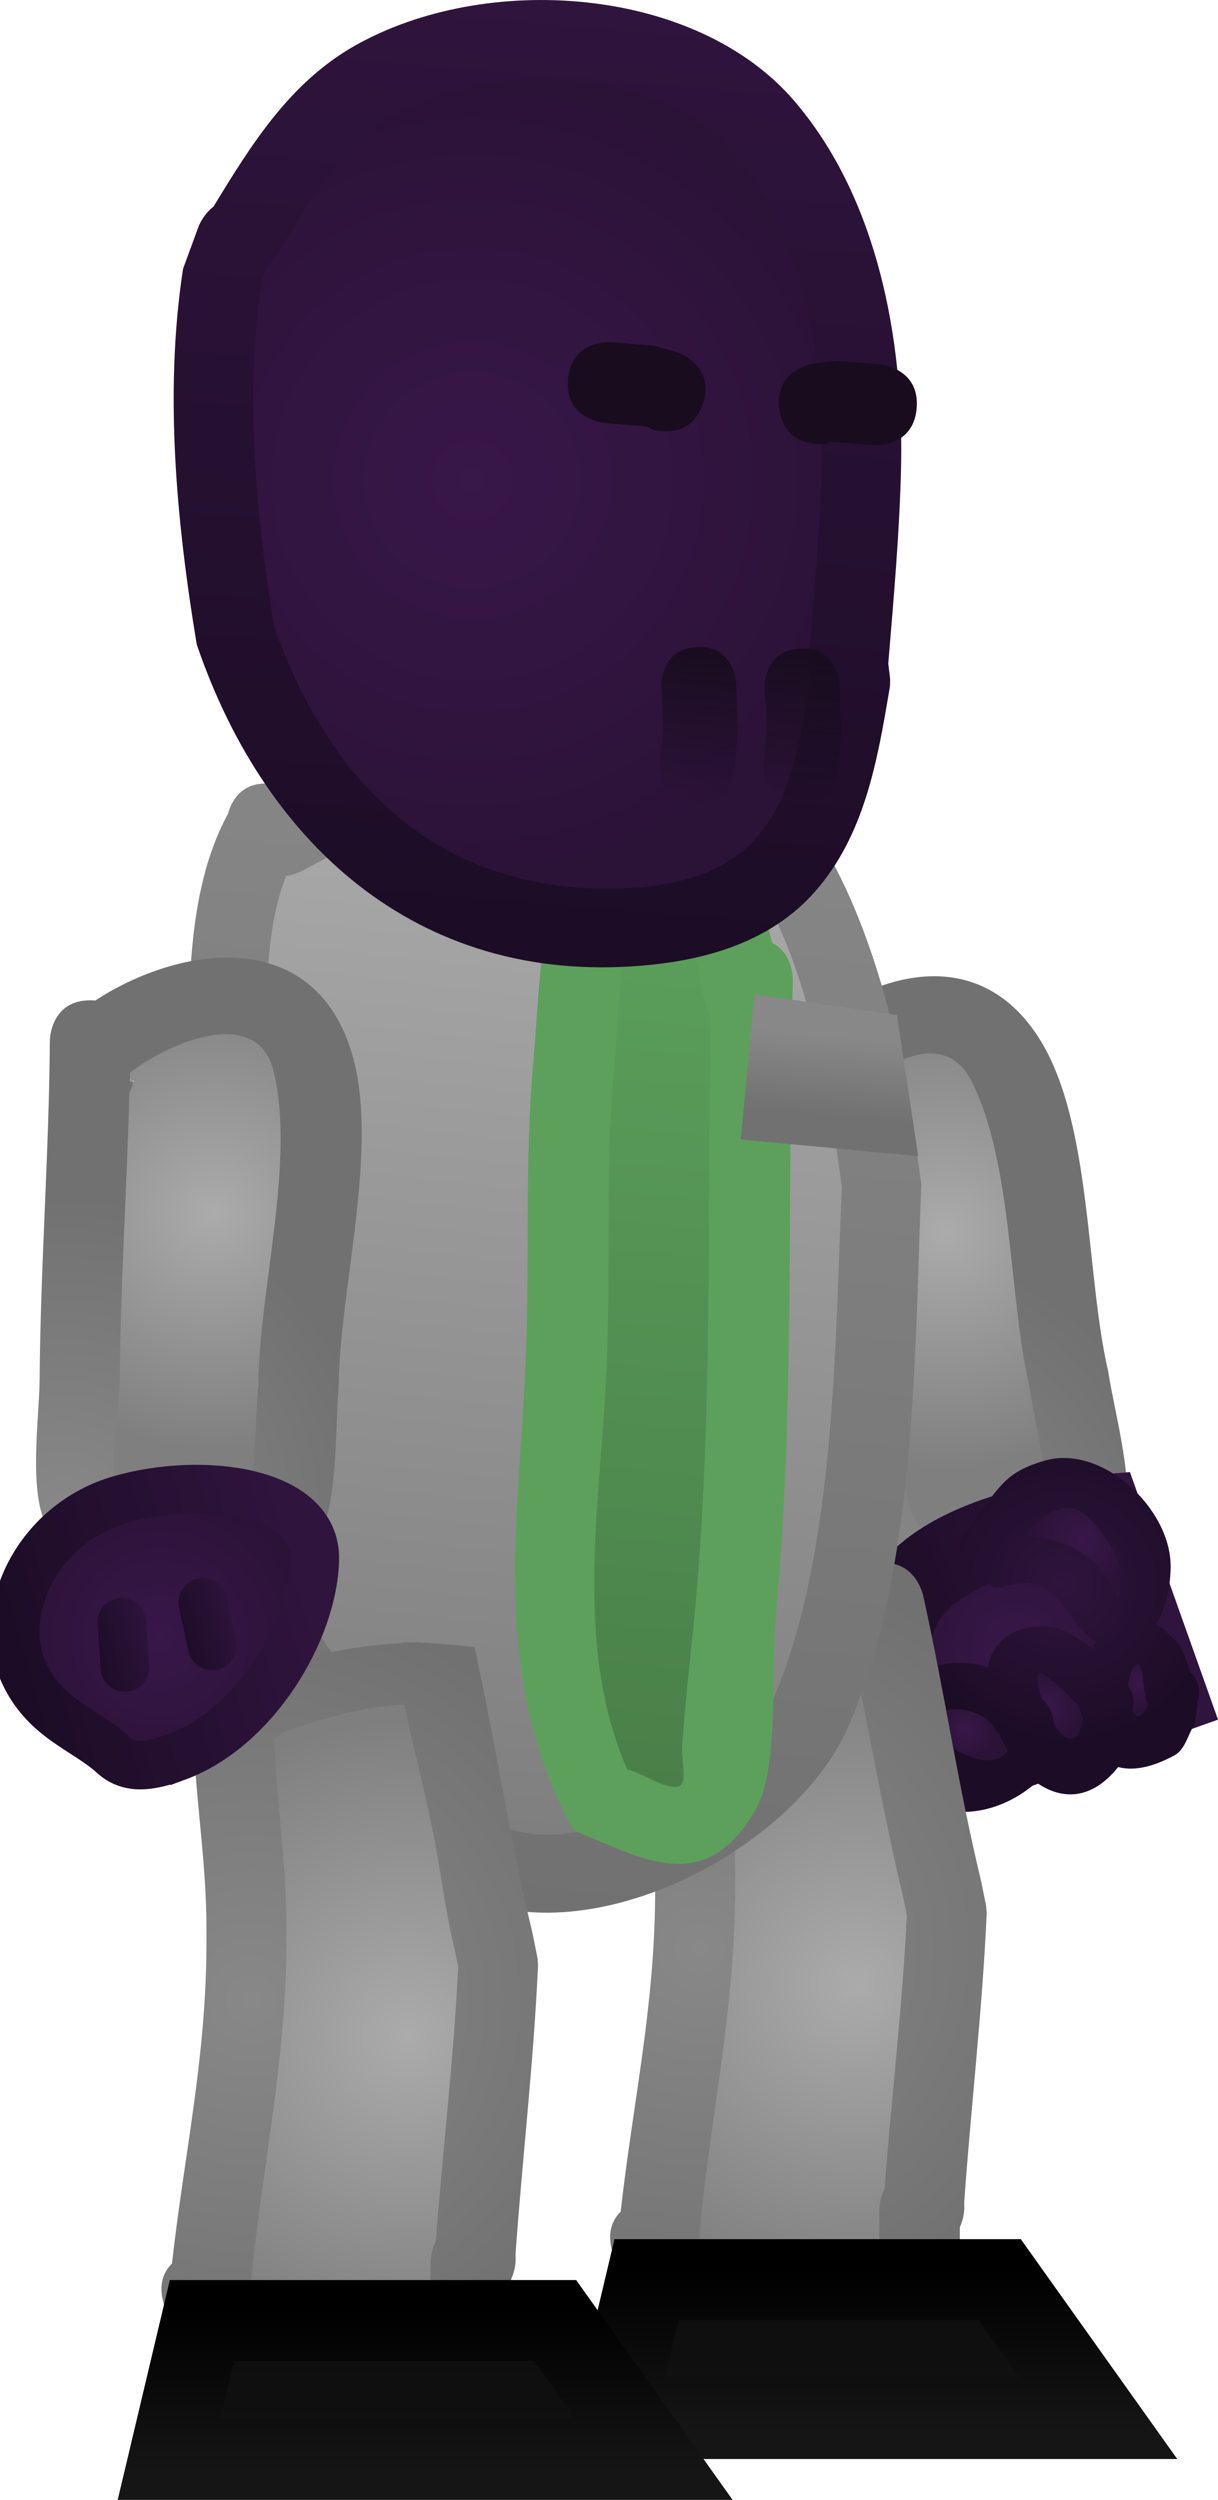 <svg version="1.1" xmlns="http://www.w3.org/2000/svg" xmlns:xlink="http://www.w3.org/1999/xlink" width="37.564" height="77.063" viewBox="0,0,37.564,77.063"><defs><radialGradient cx="329.132" cy="170.402" r="9.782" gradientUnits="userSpaceOnUse" id="color-1"><stop offset="0" stop-color="#888888"/><stop offset="1" stop-color="#717171"/></radialGradient><radialGradient cx="331.465" cy="160.36" r="7.322" gradientUnits="userSpaceOnUse" id="color-2"><stop offset="0" stop-color="#ababab"/><stop offset="1" stop-color="#7f7f7f"/></radialGradient><radialGradient cx="333.63" cy="173.151" r="3.864" gradientUnits="userSpaceOnUse" id="color-3"><stop offset="0" stop-color="#381749"/><stop offset="1" stop-color="#2b1237"/></radialGradient><linearGradient x1="337.271" y1="171.856" x2="329.99" y2="174.447" gradientUnits="userSpaceOnUse" id="color-4"><stop offset="0" stop-color="#2f143d"/><stop offset="1" stop-color="#1c0c25"/></linearGradient><radialGradient cx="335.092" cy="171.21" r="5.062" gradientUnits="userSpaceOnUse" id="color-5"><stop offset="0" stop-color="#2f143d"/><stop offset="1" stop-color="#1c0c25"/></radialGradient><radialGradient cx="332.06" cy="175.7" r="0.966" gradientUnits="userSpaceOnUse" id="color-6"><stop offset="0" stop-color="#381749"/><stop offset="1" stop-color="#2b1237"/></radialGradient><radialGradient cx="334.563" cy="174.972" r="1.125" gradientUnits="userSpaceOnUse" id="color-7"><stop offset="0" stop-color="#381749"/><stop offset="1" stop-color="#2b1237"/></radialGradient><radialGradient cx="337.405" cy="174.285" r="0.759" gradientUnits="userSpaceOnUse" id="color-8"><stop offset="0" stop-color="#381749"/><stop offset="1" stop-color="#2b1237"/></radialGradient><radialGradient cx="335.67" cy="169.867" r="1.587" gradientUnits="userSpaceOnUse" id="color-9"><stop offset="0" stop-color="#381749"/><stop offset="1" stop-color="#2b1237"/></radialGradient><radialGradient cx="323.884" cy="182.447" r="12.299" gradientUnits="userSpaceOnUse" id="color-10"><stop offset="0" stop-color="#888888"/><stop offset="1" stop-color="#717171"/></radialGradient><radialGradient cx="328.712" cy="183.551" r="9.743" gradientUnits="userSpaceOnUse" id="color-11"><stop offset="0" stop-color="#ababab"/><stop offset="1" stop-color="#7f7f7f"/></radialGradient><linearGradient x1="330.724" y1="192.293" x2="330.724" y2="197.293" gradientUnits="userSpaceOnUse" id="color-12"><stop offset="0" stop-color="#0d0d0d"/><stop offset="1" stop-color="#111111"/></linearGradient><linearGradient x1="330.724" y1="192.293" x2="330.724" y2="197.293" gradientUnits="userSpaceOnUse" id="color-13"><stop offset="0" stop-color="#000000"/><stop offset="1" stop-color="#151515"/></linearGradient><linearGradient x1="321.042" y1="143.777" x2="316.798" y2="181.12" gradientUnits="userSpaceOnUse" id="color-14"><stop offset="0" stop-color="#888888"/><stop offset="1" stop-color="#717171"/></linearGradient><linearGradient x1="320.716" y1="146.215" x2="317.021" y2="178.719" gradientUnits="userSpaceOnUse" id="color-15"><stop offset="0" stop-color="#ababab"/><stop offset="1" stop-color="#7f7f7f"/></linearGradient><linearGradient x1="323.884" y1="149.116" x2="321.234" y2="177.338" gradientUnits="userSpaceOnUse" id="color-16"><stop offset="0" stop-color="#5ca05c"/><stop offset="1" stop-color="#498049"/></linearGradient><linearGradient x1="328.696" y1="154.359" x2="328.463" y2="156.848" gradientUnits="userSpaceOnUse" id="color-17"><stop offset="0" stop-color="#ababab"/><stop offset="1" stop-color="#7f7f7f"/></linearGradient><linearGradient x1="328.696" y1="154.359" x2="328.463" y2="156.848" gradientUnits="userSpaceOnUse" id="color-18"><stop offset="0" stop-color="#888888"/><stop offset="1" stop-color="#717171"/></linearGradient><radialGradient cx="310.046" cy="184.046" r="12.299" gradientUnits="userSpaceOnUse" id="color-19"><stop offset="0" stop-color="#888888"/><stop offset="1" stop-color="#717171"/></radialGradient><radialGradient cx="314.874" cy="185.15" r="9.743" gradientUnits="userSpaceOnUse" id="color-20"><stop offset="0" stop-color="#ababab"/><stop offset="1" stop-color="#7f7f7f"/></radialGradient><linearGradient x1="317.011" y1="193.554" x2="317.011" y2="198.554" gradientUnits="userSpaceOnUse" id="color-21"><stop offset="0" stop-color="#0d0d0d"/><stop offset="1" stop-color="#111111"/></linearGradient><linearGradient x1="317.011" y1="193.554" x2="317.011" y2="198.554" gradientUnits="userSpaceOnUse" id="color-22"><stop offset="0" stop-color="#000000"/><stop offset="1" stop-color="#151515"/></linearGradient><linearGradient x1="320.017" y1="122.42" x2="317.579" y2="151.975" gradientUnits="userSpaceOnUse" id="color-23"><stop offset="0" stop-color="#2f143d"/><stop offset="1" stop-color="#1c0c25"/></linearGradient><radialGradient cx="316.858" cy="137.18" r="12.387" gradientUnits="userSpaceOnUse" id="color-24"><stop offset="0" stop-color="#381749"/><stop offset="1" stop-color="#2b1237"/></radialGradient><linearGradient x1="324.021" y1="142.331" x2="323.624" y2="147.137" gradientUnits="userSpaceOnUse" id="color-25"><stop offset="0" stop-color="#180c1e"/><stop offset="1" stop-color="#180c1e" stop-opacity="0"/></linearGradient><linearGradient x1="327.211" y1="142.376" x2="326.815" y2="147.181" gradientUnits="userSpaceOnUse" id="color-26"><stop offset="0" stop-color="#180c1e"/><stop offset="1" stop-color="#180c1e" stop-opacity="0"/></linearGradient><radialGradient cx="304.253" cy="168.987" r="9.782" gradientUnits="userSpaceOnUse" id="color-27"><stop offset="0" stop-color="#888888"/><stop offset="1" stop-color="#717171"/></radialGradient><radialGradient cx="308.882" cy="159.775" r="7.322" gradientUnits="userSpaceOnUse" id="color-28"><stop offset="0" stop-color="#ababab"/><stop offset="1" stop-color="#7f7f7f"/></radialGradient><radialGradient cx="307.219" cy="172.86" r="4.743" gradientUnits="userSpaceOnUse" id="color-29"><stop offset="0" stop-color="#381749"/><stop offset="1" stop-color="#2b1237"/></radialGradient><linearGradient x1="311.776" y1="171.543" x2="302.663" y2="174.177" gradientUnits="userSpaceOnUse" id="color-30"><stop offset="0" stop-color="#2f143d"/><stop offset="1" stop-color="#1c0c25"/></linearGradient><linearGradient x1="309.667" y1="172.164" x2="307.711" y2="172.73" gradientUnits="userSpaceOnUse" id="color-31"><stop offset="0" stop-color="#2f143d"/><stop offset="1" stop-color="#1c0c25"/></linearGradient><linearGradient x1="307.075" y1="172.798" x2="305.119" y2="173.363" gradientUnits="userSpaceOnUse" id="color-32"><stop offset="0" stop-color="#2f143d"/><stop offset="1" stop-color="#1c0c25"/></linearGradient></defs><g transform="translate(-302.291,-122.379)"><g data-paper-data="{&quot;isPaintingLayer&quot;:true}" fill-rule="nonzero" stroke-linejoin="miter" stroke-miterlimit="10" stroke-dasharray="" stroke-dashoffset="0" style="mix-blend-mode: normal"><g stroke-linecap="butt"><g stroke="none" stroke-width="0.5"><path d="M328.095,157.414c0.616,2.866 1.119,5.756 1.79,8.619c0.159,0.679 0.267,2.713 0.704,3.248c0.343,0.419 1.079,0.157 1.62,0.123c3.162,-0.198 2.198,-1.606 1.805,-4.269c-0.656,-2.789 -0.483,-6.872 -1.777,-9.394c-1,-1.948 -3.404,-0.044 -4.274,1.067c0.014,0.065 0.029,0.13 0.043,0.196l0.121,0.003c0,0 0.016,0.179 -0.032,0.407zM326.376,154.848c2.145,-2.281 5.953,-3.787 8.026,-0.358c1.569,2.595 1.376,7.212 2.069,10.177c0.186,1.251 0.862,3.566 0.465,4.779c-0.852,2.605 -6.224,3.498 -8.146,1.57c-0.86,-0.862 -1.065,-3.248 -1.338,-4.413c-0.796,-3.398 -1.353,-6.838 -2.149,-10.226c0,0 -0.285,-1.217 0.932,-1.502c0.049,-0.011 0.096,-0.02 0.142,-0.027z" fill="url(#color-1)"/><path d="M328.101,156.965l-0.067,0.081c-0.014,-0.065 -0.083,-0.215 -0.097,-0.28c0.87,-1.111 3.307,-3.023 4.307,-1.075c1.294,2.522 1.149,6.692 1.804,9.481c0.392,2.664 1.329,4.084 -1.833,4.282c-0.54,0.034 -1.289,0.296 -1.631,-0.123c-0.437,-0.535 -0.558,-2.572 -0.717,-3.252c-0.671,-2.863 -1.184,-5.84 -1.8,-8.707c0.048,-0.228 0.034,-0.408 0.034,-0.408z" data-paper-data="{&quot;noHover&quot;:false,&quot;origItem&quot;:[&quot;Path&quot;,{&quot;applyMatrix&quot;:true,&quot;segments&quot;:[[[616.01757,324.85208],[0.42222,0.19775],[-5.862,-0.10908]],[[598.41748,324.4053],[5.88139,0],[-1.39497,0]],[[591.77102,324.29391],[1.24103,-0.60726],[-0.97287,0.47604]],[[590.7917,327.39212],[0.18086,-1.06789],[-1.058,6.24707]],[[598.28123,332.85556],[-5.36576,-0.45131],[5.72909,-0.0041]],[[617.38488,333.68111],[-5.50117,1.3696],[4.2505,-1.05822]],[[617.25671,324.87154],[1.76693,2.20033],[-0.1335,-0.00169]],[[616.85624,324.86607],[0.13349,0.00196],[0,0]],[616.79521,325.10061]],&quot;closed&quot;:true}]}" fill="url(#color-2)"/></g><g><path d="M330.212,171.647c1.432,-2.197 6.071,-2.567 6.071,-2.567l1.976,5.551l-7.281,2.592c0,0 -2.198,-3.378 -0.766,-5.575z" fill="url(#color-3)" stroke="url(#color-4)" stroke-width="2.5"/><path d="M332.937,175.674c-0.236,-0.546 -1.457,-0.841 -1.751,-0.318c-0.353,0.627 1.615,1.858 2.155,0.968c-0.099,-0.159 -0.189,-0.326 -0.268,-0.497c-0.088,-0.081 -0.136,-0.153 -0.136,-0.153zM334.762,175.221l0.072,0.33c0.323,0.49 0.697,0.673 0.826,-0.232l-0.154,-0.37c-0.17,-0.185 -0.343,-0.368 -0.534,-0.531c-0.193,-0.164 -0.664,-0.613 -0.668,-0.36c-0.003,0.179 0.053,0.431 0.144,0.692c0.238,0.179 0.313,0.471 0.313,0.471zM329.93,176.638c-0.816,-2.425 1.13,-3.372 2.819,-2.865c0.153,-0.728 0.683,-1.265 1.748,-1.264c0.508,0.001 0.978,0.323 1.397,0.61c0.03,0.021 0.06,0.042 0.089,0.064c0.034,-0.07 0.07,-0.138 0.108,-0.203c-0.709,-0.413 -1.045,-1.518 -1.812,-1.765c-0.426,-0.137 -0.892,0.087 -1.339,0.11l-0.963,-0.816c0,0 -0.377,-0.679 0.283,-1.068c0.049,-0.21 0.169,-0.358 0.169,-0.358c0.746,-0.904 0.875,-1.331 2.091,-1.68c1.751,-0.503 3.884,1.469 3.874,3.269c-0.003,0.548 -0.115,1.255 -0.455,1.771c0.194,0.12 0.396,0.289 0.607,0.516c0.246,0.265 0.339,0.632 0.462,0.979c0.289,0.249 0.263,0.667 0.263,0.667l-0.136,0.92c-0.209,0.322 -0.288,0.784 -0.626,0.967c-0.725,0.392 -1.297,0.477 -1.733,0.359c-0.836,1.045 -1.765,1.012 -2.525,0.473c-1.29,1.166 -3.593,1.474 -4.319,-0.685zM337.684,174.895c-0.025,-0.043 -0.037,-0.071 -0.037,-0.071c-0.139,-0.349 -0.069,-1.319 -0.351,-1.071c-0.115,0.101 -0.172,0.345 -0.18,0.607c0.097,0.15 0.213,0.41 0.097,0.698c0.099,0.249 0.267,0.304 0.472,-0.163zM333.947,169.732c1.185,0.079 2.154,0.492 2.786,1.811c0.111,0.231 0.091,-0.511 0.07,-0.766c-0.043,-0.54 -0.603,-1.248 -0.977,-1.6c-0.709,-0.668 -1.383,-0.047 -1.88,0.556z" fill="url(#color-5)" stroke="none" stroke-width="0.5"/><path d="M333.105,175.826c0.079,0.171 0.166,0.352 0.266,0.51c-0.54,0.89 -2.566,-0.367 -2.213,-0.994c0.295,-0.523 1.575,-0.223 1.81,0.323c0,0 0.049,0.079 0.137,0.16z" data-paper-data="{&quot;noHover&quot;:false,&quot;origItem&quot;:[&quot;Path&quot;,{&quot;applyMatrix&quot;:true,&quot;segments&quot;:[[[713.45739,344.01345],[0,0],[-1.18729,0.07749]],[[711.6847,347.09997],[-0.78859,-0.90597],[0.94514,1.08581]],[[714.95349,343.68807],[1.31533,1.61513],[-0.36571,0.08035]],[[713.8376,343.85931],[0.37577,-0.0336],[-0.21177,0.11203]]],&quot;closed&quot;:true}]}" fill="url(#color-6)" stroke="none" stroke-width="0.5"/><path d="M334.419,174.741c-0.091,-0.261 -0.136,-0.528 -0.134,-0.707c0.004,-0.253 0.493,0.189 0.686,0.353c0.191,0.163 0.398,0.38 0.569,0.565l0.149,0.385c-0.13,0.905 -0.539,0.737 -0.862,0.246l-0.084,-0.336c0,0 -0.086,-0.326 -0.324,-0.505z" data-paper-data="{&quot;noHover&quot;:false,&quot;origItem&quot;:[&quot;Path&quot;,{&quot;applyMatrix&quot;:true,&quot;segments&quot;:[[713.82736,340.26916],[[714.49854,340.35442],[0,0],[1.14027,-0.27893]],[[714.61501,338.64132],[1.61915,0.85151],[0,0]],[[713.81479,338.68239],[0,0],[-0.463,0.19701]],[[712.45674,339.33334],[0.43528,-0.2507],[-0.43855,0.25258]],[[711.32956,340.35047],[-0.47431,-0.17649],[0.33621,0.1251]],[[712.7295,340.54308],[-0.55295,-0.00423],[0.49603,-0.32863]]],&quot;closed&quot;:true}]}" fill="url(#color-7)" stroke="none" stroke-width="0.5"/><path d="M337.204,175.089c0.115,-0.288 -0.02,-0.594 -0.117,-0.744c0.009,-0.262 0.09,-0.522 0.206,-0.624c0.283,-0.248 0.235,0.778 0.375,1.127c0,0 0.011,0.029 0.036,0.072c-0.205,0.467 -0.4,0.418 -0.499,0.169z" data-paper-data="{&quot;noHover&quot;:false,&quot;origItem&quot;:[&quot;Path&quot;,{&quot;applyMatrix&quot;:true,&quot;segments&quot;:[[[715.17227,334.54677],[0.74271,0.69867],[-0.09765,0.01859]],[[715.01337,334.56944],[0,0],[-0.75102,0.02862]],[[712.75938,334.51273],[-0.27742,-0.69849],[0.1134,0.28552]],[[713.78191,335.2593],[-0.48756,-0.19192],[0.34728,-0.08294]],[[715.16273,335.54445],[-0.46486,-0.41063],[0.53654,-0.01982]]],&quot;closed&quot;:true}]}" fill="url(#color-8)" stroke="none" stroke-width="0.5"/><path d="M335.837,169.145c0.374,0.352 0.955,1.1 0.998,1.639c0.02,0.256 0.034,1.01 -0.077,0.779c-0.633,-1.319 -1.654,-1.766 -2.839,-1.845c0.497,-0.602 1.209,-1.241 1.918,-0.573z" data-paper-data="{&quot;noHover&quot;:false,&quot;origItem&quot;:[&quot;Path&quot;,{&quot;applyMatrix&quot;:true,&quot;segments&quot;:[[[702.93741,338.12353],[-0.80111,-1.3408],[0.9444,-2.1794]],[[708.21863,334.08789],[-2.91026,0.30733],[0.51019,-0.05388]],[[706.82186,333.44151],[0.49549,0.133],[-1.04577,-0.28072]],[[703.15134,334.20874],[0.91368,-0.46802],[-1.73453,0.8885]]],&quot;closed&quot;:true}]}" fill="url(#color-9)" stroke="none" stroke-width="0.5"/></g></g><g stroke-linecap="butt"><g data-paper-data="{&quot;index&quot;:null}" stroke="none" stroke-width="0.5"><path d="M321.582,192.629l-0.334,-0.655c0,0 -0.415,-0.83 0.185,-1.417c0.379,-3.388 1.063,-6.352 1.063,-9.903c0,0 0,-1.25 1.25,-1.25c1.25,0 1.25,1.25 1.25,1.25c0,0 0,1.25 -1.25,1.25c-1.25,0 -1.25,-1.25 -1.25,-1.25v-0.414c0.005,-2.219 -0.412,-4.391 -0.414,-6.622c0,0 0,-1.192 1.164,-1.248l0.763,-0.479c1.677,-0.608 3.014,-0.933 4.681,-1.018c0.14,-0.117 0.328,-0.213 0.579,-0.269c1.22,-0.271 1.491,0.949 1.491,0.949c0.65,2.926 1.082,5.897 1.788,8.806l0.149,0.739c0,0 0.012,0.058 0.017,0.151c0.009,0.093 0.006,0.151 0.006,0.151c-0.135,2.971 -0.481,5.9 -0.692,8.862l0.003,0.187c0,0 0,0.288 -0.138,0.587c0,0.402 0,0.804 0,1.207v1.204c0.02,0.424 -0.122,0.709 -0.312,0.9c-0.175,0.205 -0.447,0.37 -0.871,0.386c-3.67,0.31 -6.845,1.473 -9.129,-2.104zM329.394,190.449c0,0 0,-0.319 0.161,-0.634c0.208,-2.799 0.527,-5.57 0.661,-8.378l-0.097,-0.489c-0.605,-2.503 -1.013,-5.048 -1.527,-7.573c-1.318,0.081 -2.347,0.362 -3.729,0.866l-0.264,0.196c0.077,1.946 0.393,3.852 0.397,5.803v0.414c0,3.707 -0.776,6.911 -1.11,10.472l0.006,0.29c0,0 0,0.06 -0.013,0.154c1.279,1.742 3.414,1.164 5.515,0.819c0,-0.73 0,-1.571 0,-1.939z" fill="url(#color-10)"/><path d="M329.406,192.437c-2.101,0.344 -4.266,0.921 -5.545,-0.821c0.013,-0.094 0.013,-0.154 0.013,-0.154l-0.007,-0.29c0.334,-3.561 1.096,-6.85 1.096,-10.556l0.003,-0.416c-0.004,-1.951 -0.305,-3.865 -0.382,-5.811l0.266,-0.197c1.382,-0.504 2.431,-0.785 3.749,-0.866c0.514,2.525 0.956,5.091 1.56,7.594l0.1,0.495c-0.134,2.808 -0.48,5.648 -0.688,8.447c-0.161,0.315 -0.163,0.635 -0.163,0.635c0,0.369 -0.003,1.21 -0.003,1.94z" data-paper-data="{&quot;noHover&quot;:false,&quot;origItem&quot;:[&quot;Path&quot;,{&quot;applyMatrix&quot;:true,&quot;segments&quot;:[[[329.34589,196.45675],[0,0.36854],[0,0]],[[329.50667,195.82278],[-0.16078,0.31546],[0.20811,-2.79922]],[[330.16794,187.44507],[-0.13425,2.80784],[0,0]],[[330.07085,186.95568],[0,0],[-0.60488,-2.50272]],[[328.54369,179.3825],[0.51447,2.5252],[-1.31764,0.08123]],[[324.81473,180.24814],[1.38162,-0.50411],[0,0]],[[324.55041,180.44449],[0,0],[0.07662,1.9458]],[[324.94774,186.24748],[-0.00418,-1.95127],[0,0]],[[324.94774,186.66137],[0,0],[0,3.7065]],[[323.83783,197.13298],[0.33393,-3.56105],[0,0]],[323.84403,197.42249],[[323.83081,197.57676],[0.01322,-0.09403],[1.27911,1.74231]],[[329.34589,198.39616],[-2.10106,0.34423],[0,-0.73049]]],&quot;closed&quot;:true}]}" fill="url(#color-11)"/></g><path d="M321.215,196.932l1.015,-4.277h10.899l3.045,4.277z" fill="url(#color-12)" stroke="url(#color-13)" stroke-width="2.5"/></g><g stroke-linecap="butt"><path d="M309.321,147.464c0.094,-0.339 0.403,-1.027 1.345,-0.92c0.201,0.023 0.365,0.074 0.5,0.145c2.194,-1.176 4.484,-2.552 6.963,-2.879c9.295,-1.227 11.644,7.984 12.575,15.074c-0.201,5.148 -0.152,12.025 -2.278,16.78c-1.694,3.79 -8.128,7.131 -12.1,5.023c-0.897,-0.476 -2.124,-1.817 -2.879,-2.592c-3.16,-2.895 -5.41,-6.805 -6.199,-11.108c-0.55,-2.998 0.484,-6.751 0.731,-9.791c0.26,-3.211 -0.198,-6.879 1.343,-9.732zM311.14,149.419c-0.909,2.324 -0.477,5.59 -0.671,7.981c-0.224,2.763 -1.287,6.427 -0.762,9.14c0.741,3.834 2.667,7.179 5.48,9.76c0.463,0.476 1.726,1.834 2.288,2.167c2.563,1.517 7.636,-1.38 8.663,-3.814c1.905,-4.514 1.848,-10.811 2.068,-15.658c-0.743,-5.546 -2.157,-13.72 -9.735,-12.71c-2.435,0.324 -4.741,1.904 -6.871,2.999c0,0 -0.194,0.099 -0.461,0.135z" data-paper-data="{&quot;index&quot;:null}" fill="url(#color-14)" stroke="none" stroke-width="0.5"/><path d="M311.577,149.241c2.13,-1.095 4.459,-2.681 6.894,-3.005c7.578,-1.01 9.039,7.196 9.783,12.743c-0.219,4.846 -0.184,11.203 -2.089,15.718c-1.027,2.434 -6.13,5.338 -8.693,3.821c-0.563,-0.333 -1.834,-1.692 -2.297,-2.168c-2.813,-2.58 -4.772,-5.954 -5.513,-9.788c-0.524,-2.713 0.541,-6.423 0.765,-9.186c0.194,-2.391 -0.221,-5.675 0.688,-7.999c0.267,-0.035 0.462,-0.135 0.462,-0.135z" data-paper-data="{&quot;noHover&quot;:false,&quot;origItem&quot;:[&quot;Path&quot;,{&quot;applyMatrix&quot;:true,&quot;segments&quot;:[[[676.95363,327.53763],[0.52277,-0.13029],[-1.28111,4.82322]],[[677.42355,343.54993],[-0.15471,-4.79615],[0.17873,5.54086]],[[677.97299,361.88541],[-1.65452,-5.27281],[2.33812,7.45136]],[[691.0677,380.04187],[-6.17325,-4.49245],[1.0278,0.84204]],[[696.10429,383.8304],[-1.19344,-0.53461],[5.43667,2.43539]],[[712.45871,374.29465],[-1.49146,5.06858],[2.76649,-9.40165]],[[713.03049,342.71279],[0.65934,9.6801],[-2.73024,-10.85366]],[[690.81498,319.65452],[14.83008,-3.71801],[-4.76467,1.19454]],[[677.83852,327.16594],[3.98524,-2.65696],[0,0]]],&quot;closed&quot;:true}],&quot;index&quot;:null}" fill="url(#color-15)" stroke="none" stroke-width="0.5"/><path d="M323.722,172.164c-0.129,1.373 -0.306,2.751 -0.391,4.127c-0.025,0.412 0.22,1.232 -0.193,1.222c-0.531,-0.012 -0.989,-0.415 -1.506,-0.539c-1.626,-3.725 -0.902,-7.98 -0.689,-11.924c0.175,-3.254 -0.019,-6.633 0.287,-9.87c0.106,-1.121 0.203,-5.793 1.375,-6.185c0.992,1.036 1.1,3.14 1.531,4.529l0.087,0.143c-0.12,6.116 0.068,12.426 -0.502,18.496z" data-paper-data="{&quot;noHover&quot;:false,&quot;origItem&quot;:[&quot;Path&quot;,{&quot;applyMatrix&quot;:true,&quot;segments&quot;:[[[695.28471,336.78703],[0.90515,12.20038],[0,0]],[[695.08577,336.5182],[0,0],[-1.1183,-2.68565]],[[691.20635,327.78622],[2.16851,1.87744],[-2.26047,0.99958]],[[689.64076,340.3558],[0.0015,-2.25151],[-0.00433,6.50217]],[[690.94745,359.88474],[-0.25953,-6.51127],[0.31463,7.89377]],[[694.48771,383.47986],[-3.93349,-7.11322],[1.0523,0.14957]],[[697.57617,384.27276],[-1.06024,0.07479],[0.82282,-0.05804]],[[697.72931,381.8029],[0.02636,0.82445],[-0.08813,-2.75645]],[[697.72931,373.51348],[0,2.75805],[0,-12.1937]]],&quot;closed&quot;:true}],&quot;index&quot;:null}" fill="url(#color-16)" stroke="none" stroke-width="0.5"/><path d="M326.112,151.449c0.652,0.331 0.63,1.148 0.63,1.148c-0.178,6.554 0.075,13.232 -0.537,19.752c-0.138,1.472 0.129,4.564 -0.619,5.835c-1.567,2.665 -3.402,1.514 -5.591,0.627c-2.49,-4.435 -1.778,-9.035 -1.516,-13.928c0.176,-3.29 -0.035,-6.612 0.27,-9.886c0.168,-1.797 0.238,-6.49 1.827,-7.696c0.704,-0.534 1.704,-0.465 2.557,-0.698c2.055,1.626 2.421,2.873 2.978,4.846zM324.215,153.718l-0.086,-0.143c-0.431,-1.389 -0.531,-3.492 -1.523,-4.528c-1.172,0.392 -1.261,5.063 -1.367,6.184c-0.306,3.237 -0.087,6.529 -0.262,9.783c-0.212,3.944 -0.966,8.186 0.66,11.911c0.517,0.124 0.969,0.527 1.5,0.539c0.412,0.01 0.166,-0.811 0.192,-1.222c0.085,-1.376 0.259,-2.754 0.387,-4.127c0.57,-6.07 0.38,-12.281 0.5,-18.397z" data-paper-data="{&quot;index&quot;:null}" fill="#5ca05c" stroke="none" stroke-width="0.5"/><path d="M326.498,156.378l0.181,-1.923l2.177,0.318l0.279,1.853z" data-paper-data="{&quot;index&quot;:null}" fill="url(#color-17)" stroke="url(#color-18)" stroke-width="2.5"/></g><g stroke-linecap="butt"><g data-paper-data="{&quot;index&quot;:null}" stroke="none" stroke-width="0.5"><path d="M307.744,194.228l-0.334,-0.655c0,0 -0.415,-0.83 0.185,-1.417c0.379,-3.388 1.063,-6.352 1.063,-9.903c0,0 0,-1.25 1.25,-1.25c1.25,0 1.25,1.25 1.25,1.25c0,0 0,1.25 -1.25,1.25c-1.25,0 -1.25,-1.25 -1.25,-1.25v-0.414c0.005,-2.219 -0.412,-4.391 -0.414,-6.622l1.814,-1.163c1.677,-0.608 2.901,-0.933 4.569,-1.018c0.14,-0.117 2.296,0.116 2.296,0.116c0.65,2.926 1.082,5.897 1.788,8.806l0.149,0.739c0,0 0.012,0.058 0.017,0.151c0.009,0.093 0.006,0.151 0.006,0.151c-0.135,2.971 -0.481,5.9 -0.692,8.862l0.003,0.187c0,0 0,0.288 -0.138,0.587c0,0.402 0,0.804 0,1.207v1.204c0.02,0.424 -0.122,0.709 -0.312,0.9c-0.175,0.205 -0.447,0.37 -0.871,0.386c-3.67,0.31 -6.845,1.473 -9.129,-2.104zM315.556,192.048c0,0 0,-0.319 0.161,-0.634c0.208,-2.799 0.527,-5.57 0.661,-8.378l-0.097,-0.489c-0.605,-2.503 -1.013,-5.048 -1.527,-7.573c-1.318,0.081 -2.347,0.362 -3.729,0.866l-0.264,0.196c0.077,1.946 0.393,3.852 0.397,5.803v0.414c0,3.707 -0.776,6.911 -1.11,10.472l0.006,0.29c0,0 0,0.06 -0.013,0.154c1.279,1.742 3.414,1.164 5.515,0.819c0,-0.73 0,-1.571 0,-1.939z" fill="url(#color-19)"/><path d="M315.568,194.036c-2.101,0.344 -4.266,0.921 -5.545,-0.821c0.013,-0.094 0.013,-0.154 0.013,-0.154l-0.007,-0.29c0.334,-3.561 1.096,-6.85 1.096,-10.556l0.003,-0.416c-0.004,-1.951 -0.305,-3.865 -0.382,-5.811l0.266,-0.197c1.382,-0.504 2.431,-0.785 3.749,-0.866c0.269,1.319 0.63,2.65 0.893,3.977c0.24,1.213 0.379,2.422 0.668,3.617l0.1,0.495c-0.134,2.808 -0.48,5.648 -0.688,8.447c-0.161,0.315 -0.163,0.635 -0.163,0.635c0,0.369 -0.003,1.21 -0.003,1.94z" data-paper-data="{&quot;noHover&quot;:false,&quot;origItem&quot;:[&quot;Path&quot;,{&quot;applyMatrix&quot;:true,&quot;segments&quot;:[[[656.20845,399.25981],[0,0.73707],[0,0]],[[656.53001,397.99186],[-0.32156,0.63093],[0.41621,-5.59843]],[[657.85254,381.23645],[-0.26849,5.61568],[0,0]],[[657.65836,380.25767],[0,0],[-1.20977,-5.00543]],[[654.60405,365.11129],[1.02893,5.0504],[-2.63528,0.16247]],[[647.14612,366.84258],[2.76323,-1.00821],[0,0]],[[646.61747,367.23529],[0,0],[0.15324,3.89159]],[[647.41214,378.84126],[-0.00836,-3.90254],[0,0]],[[647.41214,379.66904],[0,0],[0,7.413]],[[645.19232,400.61227],[0.66787,-7.12211],[0,0]],[645.20473,401.19129],[[645.17828,401.49982],[0.02645,-0.18806],[2.55822,3.48462]],[[656.20845,403.13861],[-4.20212,0.68846],[0,-1.46098]]],&quot;closed&quot;:true}]}" fill="url(#color-20)"/></g><path d="M307.502,198.192l1.015,-4.277h10.899l3.045,4.277z" fill="url(#color-21)" stroke="url(#color-22)" stroke-width="2.5"/></g><g stroke="none" stroke-width="0.5" stroke-linecap="butt"><path d="M310.407,131.046c-0.536,3.45 -0.18,7.148 0.376,10.59c1.61,4.669 4.828,8.042 10.089,8.085c1.645,0.014 3.538,-0.227 4.707,-1.542c1.141,-1.282 1.391,-3.21 1.659,-4.851l-0.044,-0.7c0.166,-2.009 0.35,-4.003 0.389,-6.018c0.072,-3.207 -0.538,-6.935 -2.683,-9.481c-2.274,-2.699 -7.491,-2.831 -10.477,-1.141c-1.654,0.936 -2.592,2.705 -3.531,4.256c0,0 -0.095,0.157 -0.273,0.314zM329.727,143.599c-0.371,2.211 -0.767,4.535 -2.312,6.278c-1.292,1.458 -3.146,2.041 -4.995,2.237c-7.036,0.748 -11.91,-3.558 -14.061,-9.868c-0.627,-3.77 -1.005,-7.8 -0.422,-11.583l0.487,-1.325c0,0 0.137,-0.348 0.451,-0.589c1.16,-1.902 2.34,-3.813 4.349,-4.955c4.034,-2.293 10.541,-1.853 13.583,1.719c2.563,3.009 3.343,7.329 3.276,11.148c-0.042,2.068 -0.227,4.113 -0.397,6.174l0.055,0.455c0,0 0.005,0.06 -0,0.155c-0.002,0.095 -0.012,0.154 -0.012,0.154z" data-paper-data="{&quot;index&quot;:null}" fill="url(#color-23)"/><path d="M310.58,130.527c0.178,-0.157 0.274,-0.315 0.274,-0.315c0.938,-1.552 1.896,-3.334 3.55,-4.27c2.987,-1.69 8.248,-1.554 10.521,1.145c2.145,2.546 2.779,6.313 2.707,9.521c-0.039,2.016 -0.232,4.04 -0.397,6.049l0.043,0.702c-0.268,1.641 -0.532,3.582 -1.673,4.864c-1.169,1.315 -3.08,1.562 -4.725,1.549c-5.261,-0.044 -8.531,-3.441 -10.141,-8.11c-0.556,-3.442 -0.908,-7.194 -0.372,-10.644z" data-paper-data="{&quot;noHover&quot;:false,&quot;origItem&quot;:[&quot;Path&quot;,{&quot;applyMatrix&quot;:true,&quot;segments&quot;:[[[671.09228,293.63325],[0,0],[-0.50118,6.96414]],[[673.5825,314.68052],[-1.67396,-6.76963],[3.97672,9.04261]],[[695.02141,329.13737],[-10.49315,0.77816],[3.28185,-0.24338]],[[704.15028,325.29034],[-2.11482,2.81329],[2.06259,-2.74382]],[[706.65855,315.34875],[-0.26422,3.31542],[0,0]],[[706.45502,313.96054],[0,0],[0,-4.03171]],[[706.24174,301.9005],[0.25297,4.02447],[-0.38383,-6.40502]],[[699.33412,283.4432],[4.6941,4.72241],[-4.97613,-5.00614]],[[678.26275,282.89097],[5.67532,-3.85953],[-3.14292,2.13736]],[[671.92541,291.95545],[1.61496,-3.24753],[0,0]],[[671.43327,292.62555],[0.3281,-0.342],[0,0]]],&quot;closed&quot;:true}],&quot;index&quot;:null}" fill="url(#color-24)"/><path d="M323.968,134.828c-0.402,1.184 -1.585,0.782 -1.585,0.782l-0.127,-0.082c-0.435,-0.036 -0.87,-0.072 -1.304,-0.108c0,0 -1.246,-0.103 -1.143,-1.349c0.103,-1.246 1.349,-1.143 1.349,-1.143c0.435,0.036 0.87,0.072 1.304,0.108l0.725,0.207c0,0 1.184,0.402 0.782,1.585z" data-paper-data="{&quot;index&quot;:null}" fill="#180c1e"/><path d="M323.706,147.144c-1.148,-0.095 -1.054,-1.243 -1.054,-1.243l0.093,-1.098c-0.019,-0.426 -0.037,-0.852 -0.056,-1.278c0,0 -0.048,-1.151 1.103,-1.2c1.151,-0.048 1.2,1.103 1.2,1.103c0.019,0.474 0.038,0.948 0.058,1.422l-0.1,1.241c0,0 -0.095,1.148 -1.243,1.054z" data-paper-data="{&quot;index&quot;:null}" fill="url(#color-25)"/><path d="M326.897,147.188c-1.148,-0.095 -1.054,-1.243 -1.054,-1.243l0.093,-1.098c-0.019,-0.426 -0.037,-0.852 -0.056,-1.278c0,0 -0.048,-1.151 1.103,-1.2c1.151,-0.048 1.2,1.103 1.2,1.103c0.019,0.474 0.038,0.948 0.058,1.422l-0.1,1.241c0,0 -0.095,1.148 -1.243,1.054z" data-paper-data="{&quot;index&quot;:null}" fill="url(#color-26)"/><path d="M326.335,135.024c-0.202,-1.233 1.031,-1.436 1.031,-1.436l0.749,-0.085c0.435,0.036 0.87,0.072 1.304,0.108c0,0 1.246,0.103 1.143,1.349c-0.103,1.246 -1.349,1.143 -1.349,1.143c-0.435,-0.036 -0.87,-0.072 -1.304,-0.108l-0.139,0.061c0,0 -1.234,0.202 -1.436,-1.031z" data-paper-data="{&quot;index&quot;:null}" fill="#180c1e"/></g><g><g stroke="none" stroke-width="0.5" stroke-linecap="butt"><path d="M306.299,156.119c-0.076,2.931 -0.265,5.858 -0.286,8.798c-0.005,0.697 -0.379,2.7 -0.08,3.323c0.235,0.488 1.012,0.406 1.546,0.501c3.12,0.551 2.514,-1.044 2.758,-3.725c0.018,-2.864 1.146,-6.793 0.481,-9.549c-0.514,-2.129 -3.299,-0.843 -4.405,0.033c-0.001,0.067 -0.003,0.133 -0.004,0.2l0.117,0.031c0,0 -0.027,0.178 -0.127,0.388zM305.231,153.221c2.621,-1.713 6.677,-2.281 7.885,1.539c0.915,2.891 -0.358,7.333 -0.382,10.378c-0.113,1.26 -0.001,3.669 -0.671,4.755c-1.44,2.332 -6.871,1.936 -8.287,-0.389c-0.633,-1.04 -0.271,-3.407 -0.263,-4.604c0.025,-3.49 0.292,-6.964 0.315,-10.444c0,0 0.009,-1.25 1.259,-1.241c0.05,0 0.098,0.003 0.144,0.007z" fill="url(#color-27)"/><path d="M306.41,155.684l-0.085,0.063c0.001,-0.067 -0.03,-0.228 -0.029,-0.295c1.106,-0.876 3.925,-2.161 4.439,-0.032c0.665,2.755 -0.457,6.775 -0.475,9.639c-0.245,2.681 0.331,4.282 -2.788,3.731c-0.533,-0.094 -1.322,-0.015 -1.557,-0.503c-0.299,-0.623 0.063,-2.631 0.068,-3.329c0.021,-2.941 0.222,-5.955 0.298,-8.886c0.1,-0.21 0.129,-0.389 0.129,-0.389z" data-paper-data="{&quot;noHover&quot;:false,&quot;origItem&quot;:[&quot;Path&quot;,{&quot;applyMatrix&quot;:true,&quot;segments&quot;:[[[616.01757,324.85208],[0.42222,0.19775],[-5.862,-0.10908]],[[598.41748,324.4053],[5.88139,0],[-1.39497,0]],[[591.77102,324.29391],[1.24103,-0.60726],[-0.97287,0.47604]],[[590.7917,327.39212],[0.18086,-1.06789],[-1.058,6.24707]],[[598.28123,332.85556],[-5.36576,-0.45131],[5.72909,-0.0041]],[[617.38488,333.68111],[-5.50117,1.3696],[4.2505,-1.05822]],[[617.25671,324.87154],[1.76693,2.20033],[-0.1335,-0.00169]],[[616.85624,324.86607],[0.13349,0.00196],[0,0]],[616.79521,325.10061]],&quot;closed&quot;:true}]}" fill="url(#color-28)"/></g><g stroke-width="1.5"><path d="M307.745,176.534c-0.864,0.319 -1.473,0.384 -1.962,-0.061c-0.856,-0.779 -2.082,-1.096 -2.741,-2.503c-0.905,-1.932 0.433,-4.634 2.95,-5.361c2.517,-0.727 6.056,-0.286 6.007,1.847c-0.05,2.187 -1.833,5.184 -4.253,6.079z" fill="url(#color-29)" stroke="url(#color-30)" stroke-linecap="butt"/><path d="M308.546,171.776l0.286,1.343" fill="none" stroke="url(#color-31)" stroke-linecap="round"/><path d="M306.146,173.779l-0.098,-1.397" fill="none" stroke="url(#color-32)" stroke-linecap="round"/></g></g></g></g></svg><!--rotationCenter:17.70872687656032:57.62079282574811-->